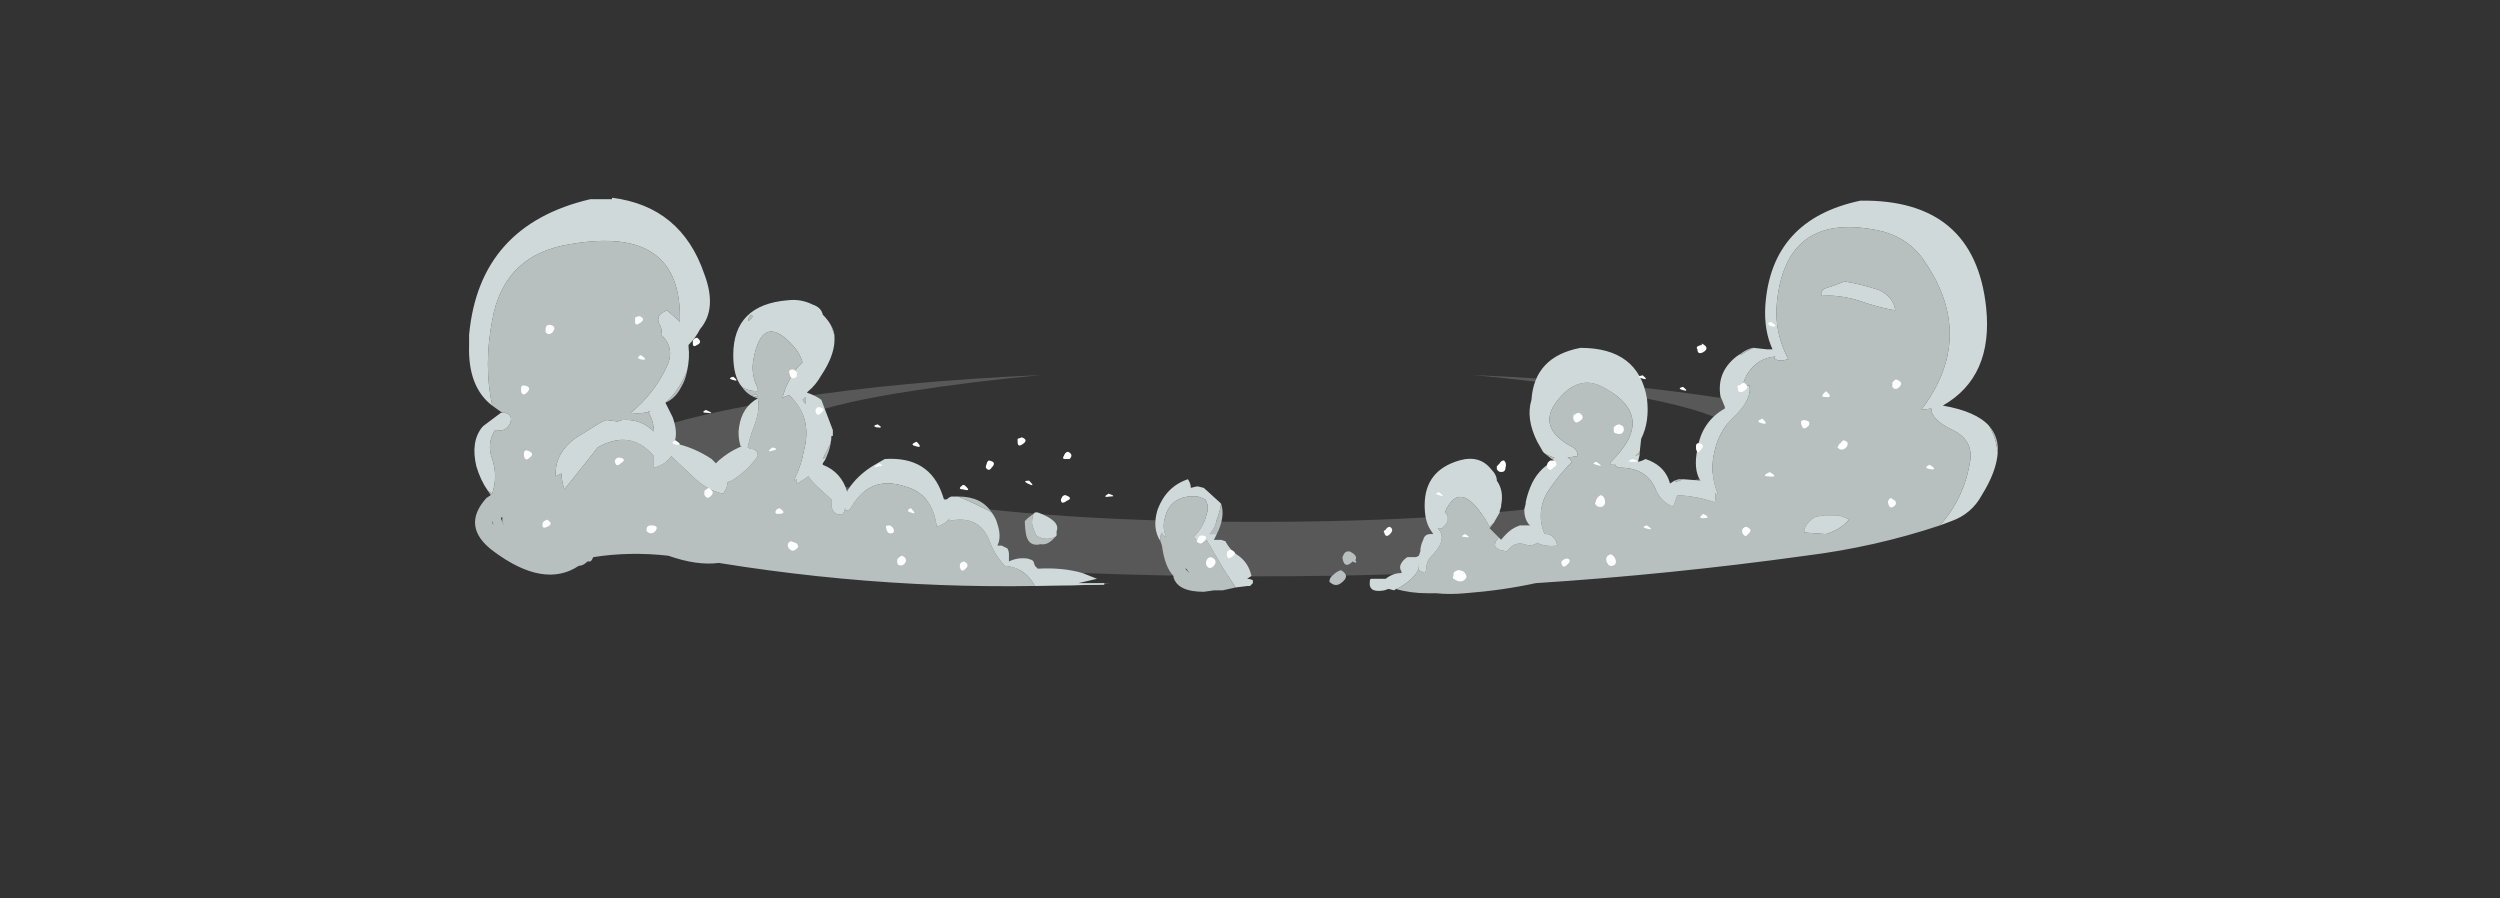 <?xml version="1.0" encoding="UTF-8" standalone="no"?>
<svg xmlns:ffdec="https://www.free-decompiler.com/flash" xmlns:xlink="http://www.w3.org/1999/xlink" ffdec:objectType="frame" height="217.75px" width="606.2px" xmlns="http://www.w3.org/2000/svg">
  <rect width="100%" height="100%" fill="#333333" stroke="none"/>
  <g transform="matrix(1.0, 0.0, 0.0, 1.0, 304.85, 131.95)">
    <use ffdec:characterId="924" height="18.3" transform="matrix(3.727, 0.0, 0.0, 2.667, -160.428, -41.007)" width="86.1" xlink:href="#shape0"/>
    <use ffdec:characterId="1126" height="13.75" transform="matrix(7.0, 0.0, 0.0, 7.0, -191.45, -84.0)" width="53.0" xlink:href="#shape1"/>
  </g>
  <defs>
    <g id="shape0" transform="matrix(1.0, 0.0, 0.0, 1.0, 43.05, 18.3)">
      <path d="M22.5 -16.85 Q18.65 -17.7 14.05 -18.3 23.15 -17.75 30.45 -16.15 43.05 -13.35 43.05 -9.45 43.05 -5.55 30.45 -2.75 17.85 0.0 0.0 0.0 -17.85 0.0 -30.45 -2.75 -43.05 -5.55 -43.05 -9.45 -43.05 -13.35 -30.45 -16.15 -23.15 -17.75 -14.05 -18.3 -18.65 -17.7 -22.5 -16.85 -31.85 -14.85 -31.85 -11.9 -31.85 -9.05 -22.5 -7.0 -13.2 -4.95 0.0 -4.95 13.2 -4.95 22.5 -7.0 31.85 -9.05 31.85 -11.9 31.85 -14.85 22.5 -16.85" fill="#afafaf" fill-opacity="0.306" fill-rule="evenodd" stroke="none"/>
    </g>
    <g id="shape1" transform="matrix(1.0, 0.0, 0.0, 1.0, 27.35, 12.0)">
      <path d="M13.25 -3.2 L13.25 -3.1 13.2 -3.1 13.1 -3.05 13.25 -3.2 M14.45 -2.2 L14.6 -2.25 14.75 -2.25 14.5 -2.15 14.45 -2.2 M16.75 -6.6 Q16.95 -6.75 17.15 -6.8 L17.2 -6.8 Q16.95 -6.7 16.75 -6.55 L16.75 -6.6 M17.65 -6.75 L17.8 -6.75 17.65 -6.75 M25.35 -4.1 Q25.7 -3.7 25.65 -3.15 25.6 -3.7 25.35 -4.1 M23.65 -0.65 Q21.4 0.1 19.0 0.4 14.3 1.05 9.65 1.35 8.5 1.6 7.2 1.7 6.65 1.75 6.2 1.7 L5.9 1.7 Q5.3 1.7 4.8 1.55 L4.85 1.55 Q5.65 1.1 5.6 0.65 L5.6 0.9 5.8 1.0 5.85 0.9 Q5.85 0.55 6.1 0.35 6.6 -0.2 6.25 -0.55 L6.4 -0.55 6.55 -0.7 6.6 -0.8 6.6 -1.0 6.5 -1.1 Q6.95 -2.15 7.7 -1.15 7.9 -0.9 8.05 -0.6 L8.2 -0.75 8.05 -0.55 8.35 -0.25 8.35 -0.2 Q8.2 -0.05 8.25 0.1 8.3 0.15 8.4 0.2 L8.65 0.25 Q8.9 -0.1 9.25 0.0 9.5 0.1 9.7 -0.05 9.95 0.1 10.4 0.05 L10.35 -0.1 Q10.25 -0.3 10.05 -0.35 L9.95 -0.35 Q9.65 -1.1 10.05 -1.8 10.45 -2.4 10.9 -2.85 10.85 -2.95 10.75 -3.0 L11.1 -3.05 Q11.1 -3.3 10.85 -3.4 9.5 -4.15 10.65 -5.25 11.3 -5.85 12.05 -5.4 13.85 -4.4 12.25 -2.85 12.2 -2.75 12.25 -2.75 L12.4 -2.75 Q12.45 -2.65 12.55 -2.65 13.5 -2.65 13.8 -1.9 14.0 -1.45 14.4 -1.3 14.5 -1.5 14.55 -1.7 15.3 -1.65 15.85 -1.45 15.9 -1.65 15.85 -1.8 L15.9 -1.7 15.95 -1.75 Q15.65 -2.5 15.85 -3.25 16.0 -3.9 16.45 -4.35 17.15 -5.0 17.05 -5.5 L16.8 -5.45 Q16.85 -5.65 16.95 -5.85 17.3 -6.45 17.95 -6.5 L17.9 -6.45 Q18.05 -6.3 18.35 -6.4 L18.4 -6.4 Q17.9 -7.35 18.0 -8.35 18.3 -11.45 21.35 -10.9 22.55 -10.7 23.15 -9.75 24.9 -7.15 23.0 -4.65 L23.35 -4.7 Q23.35 -4.3 24.1 -3.95 24.8 -3.6 24.7 -2.9 24.5 -1.6 23.65 -0.65 M10.2 -2.95 L9.95 -3.15 Q10.1 -3.05 10.3 -3.0 L10.2 -2.95 M19.65 -1.0 L19.35 -0.95 Q19.05 -0.8 18.95 -0.5 L18.95 -0.4 19.0 -0.4 19.7 -0.35 Q20.2 -0.5 20.5 -0.85 20.25 -1.0 20.0 -1.0 L19.65 -1.0 M19.95 -8.95 L19.65 -8.85 Q19.5 -8.75 19.55 -8.6 20.1 -8.65 20.8 -8.45 21.5 -8.2 22.1 -8.1 22.05 -8.55 21.55 -8.8 20.95 -9.0 20.35 -9.1 L19.95 -8.95 M3.15 0.25 L3.2 0.25 Q3.5 0.4 3.4 0.55 3.5 0.7 3.3 0.6 L3.25 0.65 Q3.0 0.85 2.95 0.45 L3.0 0.35 Q3.05 0.25 3.15 0.25 M2.9 0.9 Q3.25 1.1 2.9 1.35 2.7 1.5 2.5 1.3 2.5 1.15 2.65 1.05 2.75 0.95 2.9 0.9 M-26.5 -4.8 Q-26.8 -6.2 -26.5 -7.75 -26.1 -10.05 -23.75 -10.4 -19.9 -11.05 -20.0 -7.7 -20.2 -7.9 -20.45 -8.1 L-20.55 -8.05 Q-20.85 -7.9 -20.7 -7.6 -20.6 -7.45 -20.65 -7.25 -20.15 -6.8 -20.45 -6.15 -20.9 -5.2 -21.7 -4.55 -21.35 -4.5 -21.0 -4.6 L-21.1 -4.6 Q-20.9 -4.25 -20.9 -3.9 -21.35 -4.35 -22.0 -4.3 L-22.15 -4.25 -22.55 -4.3 Q-22.7 -4.25 -22.85 -4.15 L-23.25 -3.9 -23.5 -3.75 Q-24.35 -3.2 -24.3 -2.35 L-24.1 -2.45 Q-24.1 -2.2 -24.0 -1.9 L-23.0 -3.15 -22.85 -3.35 Q-21.7 -4.0 -20.9 -3.05 L-20.9 -2.65 Q-20.5 -2.75 -20.3 -3.05 L-19.45 -2.25 Q-19.0 -1.85 -18.5 -1.75 -18.35 -1.95 -18.35 -2.15 L-18.2 -2.2 Q-17.65 -2.55 -17.3 -3.05 -17.3 -3.3 -17.55 -3.3 L-17.65 -3.35 Q-17.6 -3.6 -17.5 -3.9 -17.2 -4.6 -17.3 -5.05 -17.65 -5.15 -17.85 -5.45 -17.65 -5.3 -17.3 -5.3 -17.3 -5.35 -17.3 -5.4 -17.55 -5.9 -17.45 -6.4 -17.15 -8.0 -16.15 -6.95 -15.85 -6.65 -15.75 -6.3 L-15.9 -6.15 Q-16.3 -5.65 -16.45 -5.05 -16.35 -5.15 -16.2 -5.15 -15.4 -4.4 -15.7 -3.25 -15.8 -2.7 -16.05 -2.2 L-15.95 -2.25 -15.95 -2.1 Q-15.75 -2.2 -15.55 -2.35 -15.45 -2.2 -15.3 -2.05 L-14.75 -1.55 -14.75 -1.3 Q-14.65 -0.95 -14.35 -1.05 L-14.25 -1.25 -14.3 -1.2 Q-14.15 -1.1 -14.05 -1.3 -13.4 -2.4 -12.2 -2.0 -11.25 -1.75 -11.1 -0.6 -10.8 -0.7 -10.65 -0.9 L-10.7 -0.8 Q-9.6 -1.05 -9.25 -0.05 -9.1 0.35 -8.75 0.75 -8.05 0.8 -7.7 1.45 L-5.3 1.4 -5.3 1.35 -5.1 1.35 Q-11.85 1.75 -18.65 0.65 -19.4 0.75 -20.4 0.4 -21.75 0.25 -23.0 0.45 L-23.05 0.55 -23.1 0.6 -23.2 0.6 Q-23.35 0.75 -23.5 0.75 -24.7 1.55 -26.45 0.25 -27.6 -0.6 -26.7 -1.6 L-26.55 -1.7 -26.65 -1.85 -26.5 -1.75 Q-26.3 -2.35 -26.5 -2.95 -26.7 -3.5 -26.4 -3.95 L-26.3 -3.95 Q-26.05 -3.9 -25.9 -4.15 -25.85 -4.2 -25.85 -4.35 -25.85 -4.5 -26.05 -4.55 L-26.2 -4.55 -26.15 -4.55 -26.5 -4.8 M-20.5 -4.9 Q-20.2 -5.15 -20.0 -5.5 -19.85 -5.75 -19.75 -6.0 -19.8 -5.7 -19.95 -5.45 -20.15 -5.05 -20.5 -4.9 M-26.1 -0.65 L-26.15 -0.8 -26.15 -0.95 -26.2 -0.9 -26.1 -0.65 M-26.45 -0.65 L-26.5 -0.8 -26.5 -0.75 -26.45 -0.65 M-14.65 -6.95 L-14.65 -7.25 -14.75 -7.55 Q-14.6 -7.3 -14.65 -6.95 M-14.75 -3.75 Q-14.75 -3.5 -14.85 -3.2 L-14.95 -2.95 -15.0 -3.0 -15.05 -2.95 Q-14.95 -3.15 -14.8 -3.45 -14.75 -3.6 -14.75 -3.75 M-10.35 -1.65 Q-9.55 -1.65 -9.2 -1.1 -9.75 -1.4 -10.35 -1.65 M-6.05 1.0 Q-5.8 1.1 -5.55 1.2 L-6.05 1.0 M-15.65 -4.85 L-15.75 -5.0 -15.65 -5.1 -15.65 -4.85 M-17.3 -5.1 L-17.35 -5.2 -17.5 -5.15 -17.3 -5.1 M-17.6 -7.75 Q-17.7 -7.7 -17.55 -7.95 -17.4 -7.9 -17.6 -7.75 M-7.75 -1.05 Q-7.8 -0.95 -7.8 -0.7 -7.75 -0.5 -7.65 -0.3 -7.35 -0.1 -7.0 -0.25 -7.25 0.05 -7.5 0.0 -7.9 0.1 -8.0 -0.3 -8.05 -0.55 -8.05 -0.8 L-7.95 -0.9 -7.75 -1.05 M-3.35 -0.1 L-3.35 -0.3 -3.3 -0.4 Q-3.3 -0.3 -3.15 -0.25 -3.3 -0.55 -3.2 -0.9 -3.05 -1.55 -2.4 -1.65 L-2.05 -1.65 -1.8 -1.55 Q-1.65 -1.3 -1.75 -1.05 -1.85 -0.6 -2.2 -0.25 L-2.15 -0.2 Q-1.95 0.1 -1.75 -0.15 L-1.7 -0.05 -1.2 0.8 -0.75 1.5 -1.2 1.6 -1.5 1.6 -1.85 1.65 Q-2.75 1.65 -2.9 1.15 L-2.9 1.1 Q-3.2 0.8 -3.3 0.05 L-3.35 -0.1 M-1.4 -0.35 L-1.65 -0.35 -1.6 -0.4 Q-1.45 -0.6 -1.4 -0.85 -1.3 -1.1 -1.25 -1.4 -1.1 -0.95 -1.4 -0.35 M-2.35 1.0 L-2.45 0.85 -2.5 0.85 -2.35 1.0" fill="#b7bfbf" fill-rule="evenodd" stroke="none"/>
      <path d="M9.95 -3.15 L9.9 -3.2 9.7 -3.55 Q9.3 -4.35 9.5 -5.0 9.6 -6.5 11.2 -6.8 13.2 -6.8 13.5 -5.05 13.6 -4.25 13.3 -3.65 L13.25 -3.2 13.1 -3.05 13.2 -3.1 13.25 -3.1 13.2 -2.9 13.2 -2.85 13.35 -2.9 13.45 -2.95 Q14.05 -2.75 14.25 -2.25 L14.3 -2.1 14.45 -2.2 14.5 -2.15 14.75 -2.25 15.4 -2.2 15.35 -2.2 Q15.1 -2.6 15.25 -3.3 15.4 -4.25 16.2 -4.7 L16.2 -4.75 16.1 -5.0 16.05 -5.1 Q15.9 -5.95 16.6 -6.5 L16.75 -6.6 16.75 -6.55 Q16.95 -6.7 17.2 -6.8 L17.65 -6.75 17.8 -6.75 17.85 -6.75 Q17.55 -7.4 17.6 -8.25 17.8 -11.25 20.9 -11.9 24.85 -11.95 25.25 -8.2 25.5 -5.8 23.75 -4.8 24.9 -4.6 25.35 -4.1 25.6 -3.7 25.65 -3.15 25.6 -2.5 25.1 -1.7 24.75 -1.05 24.05 -0.8 L23.65 -0.65 Q24.5 -1.6 24.7 -2.9 24.8 -3.6 24.1 -3.95 23.35 -4.3 23.35 -4.7 L23.0 -4.65 Q24.9 -7.15 23.15 -9.75 22.55 -10.7 21.35 -10.9 18.3 -11.45 18.0 -8.35 17.9 -7.35 18.4 -6.4 L18.35 -6.4 Q18.05 -6.3 17.9 -6.45 L17.95 -6.5 Q17.3 -6.45 16.95 -5.85 16.85 -5.65 16.8 -5.45 L17.05 -5.5 Q17.15 -5.0 16.45 -4.35 16.0 -3.9 15.85 -3.25 15.65 -2.5 15.95 -1.75 L15.9 -1.7 15.85 -1.8 Q15.9 -1.65 15.85 -1.45 15.3 -1.65 14.55 -1.7 14.5 -1.5 14.4 -1.3 14.0 -1.45 13.8 -1.9 13.5 -2.65 12.55 -2.65 12.45 -2.65 12.4 -2.75 L12.25 -2.75 Q12.2 -2.75 12.25 -2.85 13.85 -4.4 12.05 -5.4 11.3 -5.85 10.65 -5.25 9.5 -4.15 10.85 -3.4 11.1 -3.3 11.1 -3.05 L10.75 -3.0 Q10.85 -2.95 10.9 -2.85 10.45 -2.4 10.05 -1.8 9.65 -1.1 9.95 -0.35 L10.05 -0.35 Q10.25 -0.3 10.35 -0.1 L10.4 0.05 Q9.95 0.1 9.7 -0.05 9.5 0.1 9.25 0.0 8.9 -0.1 8.65 0.25 L8.4 0.2 Q8.3 0.15 8.25 0.1 8.2 -0.05 8.35 -0.2 L8.35 -0.25 8.45 -0.15 Q8.6 -0.35 8.8 -0.5 8.95 -0.6 9.1 -0.65 L9.45 -0.65 9.4 -0.7 Q9.25 -0.9 9.25 -1.2 L9.3 -1.4 9.3 -1.45 Q9.35 -1.7 9.45 -1.95 9.7 -2.6 10.3 -2.9 L10.2 -2.95 10.3 -3.0 Q10.1 -3.05 9.95 -3.15 M4.8 1.55 L4.75 1.6 4.55 1.55 4.4 1.6 Q3.85 1.7 3.9 1.3 3.9 1.2 3.95 1.2 L4.45 1.2 Q4.7 1.0 5.0 1.0 L5.0 0.95 Q4.9 0.8 5.0 0.65 5.05 0.55 5.2 0.45 L5.5 0.45 5.6 0.4 5.65 0.25 Q5.65 0.05 5.75 -0.15 5.8 -0.35 6.0 -0.35 L6.1 -0.35 6.0 -0.5 Q5.8 -0.8 5.8 -1.35 5.8 -2.55 7.0 -2.9 7.7 -3.1 8.1 -2.6 8.3 -2.4 8.3 -2.2 8.55 -1.85 8.45 -1.35 L8.45 -1.3 8.4 -1.15 8.4 -1.1 8.2 -0.75 8.05 -0.6 Q7.9 -0.9 7.7 -1.15 6.95 -2.15 6.5 -1.1 L6.6 -1.0 6.6 -0.8 6.55 -0.7 6.4 -0.55 6.25 -0.55 Q6.6 -0.2 6.1 0.35 5.85 0.55 5.85 0.9 L5.8 1.0 5.6 0.9 5.6 0.65 Q5.65 1.1 4.85 1.55 L4.8 1.55 M19.95 -8.95 L20.35 -9.1 Q20.95 -9.0 21.55 -8.8 22.05 -8.55 22.1 -8.1 21.5 -8.2 20.8 -8.45 20.1 -8.65 19.55 -8.6 19.5 -8.75 19.65 -8.85 L19.95 -8.95 M19.65 -1.0 L20.0 -1.0 Q20.25 -1.0 20.5 -0.85 20.2 -0.5 19.7 -0.35 L19.0 -0.4 18.95 -0.4 18.95 -0.5 Q19.05 -0.8 19.35 -0.95 L19.65 -1.0 M-26.5 -4.8 Q-27.35 -5.45 -27.3 -6.9 L-27.3 -7.25 Q-26.95 -11.05 -23.1 -11.95 L-22.35 -11.95 -22.35 -12.0 Q-19.95 -11.7 -19.15 -9.35 -18.7 -8.15 -19.3 -7.45 -19.45 -7.15 -19.7 -6.9 L-19.7 -6.85 Q-19.65 -6.45 -19.75 -6.0 -19.85 -5.75 -20.0 -5.5 -20.2 -5.15 -20.5 -4.9 L-20.25 -4.4 Q-20.05 -3.85 -20.2 -3.5 -19.5 -3.35 -18.9 -2.95 L-18.75 -2.8 -18.65 -2.9 Q-18.3 -3.2 -17.95 -3.35 L-17.85 -3.4 -17.9 -3.4 Q-18.0 -3.75 -17.95 -4.05 -17.85 -4.75 -17.3 -5.05 -17.2 -4.6 -17.5 -3.9 -17.6 -3.6 -17.65 -3.35 L-17.55 -3.3 Q-17.3 -3.3 -17.3 -3.05 -17.65 -2.55 -18.2 -2.2 L-18.35 -2.15 Q-18.35 -1.95 -18.5 -1.75 -19.0 -1.85 -19.45 -2.25 L-20.3 -3.05 Q-20.5 -2.75 -20.9 -2.65 L-20.9 -3.05 Q-21.7 -4.0 -22.85 -3.35 L-23.0 -3.15 -24.0 -1.9 Q-24.1 -2.2 -24.1 -2.45 L-24.3 -2.35 Q-24.35 -3.2 -23.5 -3.75 L-23.25 -3.9 -22.85 -4.15 Q-22.7 -4.25 -22.55 -4.3 L-22.15 -4.25 -22.0 -4.3 Q-21.35 -4.35 -20.9 -3.9 -20.9 -4.25 -21.1 -4.6 L-21.0 -4.6 Q-21.35 -4.5 -21.7 -4.55 -20.9 -5.2 -20.45 -6.15 -20.15 -6.8 -20.65 -7.25 -20.6 -7.45 -20.7 -7.6 -20.85 -7.9 -20.55 -8.05 L-20.45 -8.1 Q-20.2 -7.9 -20.0 -7.7 -19.9 -11.05 -23.75 -10.4 -26.1 -10.05 -26.5 -7.75 -26.8 -6.2 -26.5 -4.8 M-26.2 -4.55 L-26.05 -4.55 Q-25.85 -4.5 -25.85 -4.35 -25.85 -4.2 -25.9 -4.15 -26.05 -3.9 -26.3 -3.95 L-26.4 -3.95 Q-26.7 -3.5 -26.5 -2.95 -26.3 -2.35 -26.5 -1.75 L-26.65 -1.85 Q-26.9 -2.2 -27.05 -2.7 -27.25 -3.55 -26.85 -4.05 L-26.8 -4.1 -26.2 -4.55 M-5.3 1.35 L-5.3 1.4 -7.7 1.45 Q-8.05 0.8 -8.75 0.75 -9.1 0.35 -9.25 -0.05 -9.6 -1.05 -10.7 -0.8 L-10.65 -0.9 Q-10.8 -0.7 -11.1 -0.6 -11.25 -1.75 -12.2 -2.0 -13.4 -2.4 -14.05 -1.3 -14.15 -1.1 -14.3 -1.2 L-14.25 -1.25 -14.35 -1.05 Q-14.65 -0.95 -14.75 -1.3 L-14.75 -1.55 -15.3 -2.05 Q-15.45 -2.2 -15.55 -2.35 -15.75 -2.2 -15.95 -2.1 L-15.95 -2.25 -16.05 -2.2 Q-15.8 -2.7 -15.7 -3.25 -15.4 -4.4 -16.2 -5.15 -16.35 -5.15 -16.45 -5.05 -16.3 -5.65 -15.9 -6.15 L-15.75 -6.3 Q-15.85 -6.65 -16.15 -6.95 -17.15 -8.0 -17.45 -6.4 -17.55 -5.9 -17.3 -5.4 -17.3 -5.35 -17.3 -5.3 -17.65 -5.3 -17.85 -5.45 -18.15 -5.8 -18.15 -6.55 -18.15 -8.3 -16.25 -8.45 -15.8 -8.5 -15.4 -8.3 -15.1 -8.2 -15.05 -7.95 -14.85 -7.75 -14.75 -7.55 L-14.65 -7.25 -14.65 -6.95 Q-14.7 -6.45 -15.1 -5.85 -15.3 -5.5 -15.55 -5.3 L-15.6 -5.25 Q-15.3 -5.15 -15.1 -5.0 L-14.7 -3.95 -14.7 -3.75 -14.75 -3.75 Q-14.75 -3.6 -14.8 -3.45 -14.95 -3.15 -15.05 -2.95 L-15.0 -3.0 -14.95 -2.95 -15.05 -2.8 -15.05 -2.75 Q-14.4 -2.5 -14.2 -1.8 L-14.2 -1.85 Q-13.85 -2.4 -13.25 -2.75 L-12.9 -2.95 Q-11.35 -3.05 -10.9 -1.7 L-10.85 -1.55 -10.75 -1.55 -10.7 -1.6 -10.6 -1.65 -10.35 -1.65 Q-9.75 -1.4 -9.2 -1.1 -9.05 -0.9 -9.0 -0.7 -8.85 -0.25 -9.0 0.05 L-8.85 0.05 -8.65 0.15 Q-8.6 0.25 -8.6 0.35 L-8.6 0.6 Q-8.3 0.45 -7.95 0.5 L-7.8 0.55 -7.75 0.6 -7.7 0.75 -7.6 0.85 Q-6.75 0.8 -6.05 1.0 L-5.55 1.2 -6.2 1.35 -5.3 1.35 M-17.6 -7.75 Q-17.4 -7.9 -17.55 -7.95 -17.7 -7.7 -17.6 -7.75 M-17.3 -5.1 L-17.5 -5.15 -17.35 -5.2 -17.3 -5.1 M-15.65 -4.85 L-15.65 -5.1 -15.75 -5.0 -15.65 -4.85 M-7.0 -0.25 Q-7.35 -0.1 -7.65 -0.3 -7.75 -0.5 -7.8 -0.7 -7.8 -0.95 -7.75 -1.05 L-7.7 -1.1 -7.6 -1.1 Q-6.8 -0.8 -6.95 -0.45 -6.95 -0.4 -6.95 -0.3 L-7.0 -0.25 M-0.75 1.5 L-1.2 0.8 -1.7 -0.05 -1.75 -0.15 Q-1.95 0.1 -2.15 -0.2 L-2.2 -0.25 Q-1.85 -0.6 -1.75 -1.05 -1.65 -1.3 -1.8 -1.55 L-2.05 -1.65 -2.4 -1.65 Q-3.05 -1.55 -3.2 -0.9 -3.3 -0.55 -3.15 -0.25 -3.3 -0.3 -3.3 -0.4 L-3.35 -0.3 -3.35 -0.1 Q-3.65 -0.55 -3.45 -1.2 -3.15 -2.0 -2.4 -2.25 -2.3 -2.1 -2.3 -1.95 L-2.1 -2.0 -2.05 -2.0 -1.85 -1.95 -1.3 -1.45 -1.25 -1.4 Q-1.3 -1.1 -1.4 -0.85 -1.45 -0.6 -1.6 -0.4 L-1.65 -0.35 -1.4 -0.35 -1.5 -0.15 -1.25 -0.15 -1.1 -0.1 Q-0.95 0.2 -0.65 0.4 -0.3 0.65 -0.2 1.1 L-0.35 1.2 Q-0.25 1.2 -0.15 1.25 -0.15 1.3 -0.15 1.35 L-0.25 1.45 -0.35 1.45 -0.75 1.5" fill="#d0d9d9" fill-rule="evenodd" stroke="none"/>
      <path d="M4.6 -0.35 Q4.45 -0.2 4.4 -0.4 4.35 -0.45 4.45 -0.5 4.5 -0.6 4.6 -0.6 4.75 -0.5 4.6 -0.35 M11.15 -4.55 Q11.4 -4.4 11.15 -4.25 11.0 -4.15 10.95 -4.35 L10.95 -4.45 Q11.05 -4.55 11.15 -4.55 M8.45 -2.5 Q8.35 -2.5 8.3 -2.6 L8.3 -2.7 8.4 -2.8 Q8.45 -2.9 8.55 -2.9 8.65 -2.8 8.6 -2.65 8.6 -2.5 8.45 -2.5 M7.2 -0.35 Q7.45 -0.2 7.2 -0.25 7.0 -0.25 7.2 -0.35 M6.3 -1.7 Q6.1 -1.75 6.3 -1.8 6.55 -1.6 6.3 -1.7 M10.25 -2.65 Q10.15 -2.5 10.05 -2.65 10.0 -2.8 10.15 -2.9 L10.3 -2.9 Q10.45 -2.75 10.25 -2.65 M17.8 -7.55 Q17.6 -7.65 17.8 -7.7 18.1 -7.5 17.8 -7.55 M16.85 -5.3 Q16.65 -5.2 16.65 -5.4 16.6 -5.5 16.7 -5.5 L16.85 -5.6 Q17.1 -5.45 16.85 -5.3 M15.4 -6.95 Q15.7 -6.8 15.45 -6.65 15.25 -6.55 15.25 -6.75 15.2 -6.8 15.25 -6.85 15.35 -6.9 15.4 -6.9 L15.4 -6.95 M14.75 -5.45 Q15.0 -5.25 14.7 -5.35 14.55 -5.4 14.75 -5.45 M12.55 -4.15 L12.65 -4.1 Q12.7 -4.05 12.7 -3.95 12.65 -3.75 12.4 -3.85 12.35 -3.85 12.35 -3.95 12.35 -4.0 12.35 -4.05 12.45 -4.15 12.55 -4.15 M13.35 -5.85 Q13.6 -5.65 13.3 -5.75 13.1 -5.8 13.35 -5.85 M13.0 -2.95 Q13.35 -2.85 13.0 -2.85 12.75 -2.85 13.0 -2.95 M11.75 -2.75 Q11.55 -2.8 11.75 -2.85 12.05 -2.65 11.75 -2.75 M12.05 -1.45 Q12.05 -1.35 11.95 -1.3 11.8 -1.25 11.7 -1.4 L11.75 -1.55 Q11.8 -1.65 11.9 -1.7 12.05 -1.65 12.05 -1.45 M13.45 -0.55 Q13.3 -0.6 13.5 -0.65 13.8 -0.45 13.45 -0.55 M15.2 -3.4 Q15.2 -3.5 15.3 -3.5 15.55 -3.45 15.35 -3.25 15.25 -3.1 15.2 -3.3 L15.2 -3.4 M15.45 -1.05 Q15.75 -0.9 15.45 -0.9 15.25 -0.9 15.45 -1.05 M17.0 -0.35 Q16.9 -0.2 16.8 -0.4 L16.8 -0.5 Q16.85 -0.6 16.95 -0.6 17.2 -0.5 17.0 -0.35 M22.1 -5.7 L22.15 -5.7 Q22.4 -5.6 22.25 -5.45 22.1 -5.3 22.0 -5.45 L22.0 -5.6 22.1 -5.7 M17.45 -4.2 Q17.25 -4.25 17.5 -4.35 17.75 -4.1 17.45 -4.2 M19.1 -4.25 Q19.15 -4.2 19.1 -4.1 18.9 -3.9 18.85 -4.15 18.8 -4.3 18.95 -4.3 19.0 -4.3 19.1 -4.25 M19.7 -5.3 Q20.0 -5.05 19.65 -5.1 19.5 -5.1 19.65 -5.25 L19.7 -5.3 M17.75 -2.5 Q18.1 -2.3 17.7 -2.35 17.45 -2.35 17.75 -2.5 M20.15 -3.45 L20.3 -3.6 Q20.55 -3.55 20.4 -3.35 20.25 -3.2 20.1 -3.35 L20.15 -3.45 M22.1 -1.5 Q22.15 -1.4 22.1 -1.35 21.9 -1.15 21.85 -1.45 21.85 -1.55 21.95 -1.6 L22.1 -1.5 M23.3 -2.6 Q23.05 -2.65 23.3 -2.75 23.6 -2.55 23.3 -2.6 M12.4 0.5 Q12.45 0.6 12.4 0.7 12.2 0.85 12.1 0.6 12.05 0.4 12.25 0.35 12.35 0.4 12.4 0.5 M10.75 0.5 Q10.9 0.55 10.75 0.7 10.6 0.85 10.55 0.7 10.5 0.6 10.6 0.55 10.65 0.5 10.75 0.5 M6.95 0.9 Q7.05 0.9 7.15 0.95 7.25 1.05 7.25 1.15 7.1 1.4 6.8 1.2 6.75 1.15 6.8 1.1 L6.8 1.05 Q6.8 0.95 6.85 0.95 L6.95 0.9 M-24.4 -7.35 Q-24.55 -7.2 -24.65 -7.35 L-24.65 -7.45 Q-24.65 -7.6 -24.5 -7.6 -24.25 -7.55 -24.4 -7.35 M-25.4 -5.5 Q-25.1 -5.45 -25.3 -5.25 -25.45 -5.1 -25.5 -5.3 L-25.5 -5.4 Q-25.5 -5.5 -25.4 -5.5 M-25.2 -3.0 Q-25.35 -2.85 -25.4 -3.05 L-25.4 -3.15 Q-25.4 -3.25 -25.3 -3.25 -25.0 -3.15 -25.2 -3.0 M-24.75 -0.75 L-24.7 -0.8 -24.6 -0.85 Q-24.35 -0.7 -24.6 -0.6 -24.8 -0.5 -24.75 -0.75 M-21.4 -7.65 Q-21.55 -7.55 -21.55 -7.7 L-21.55 -7.85 Q-21.45 -7.9 -21.4 -7.9 -21.15 -7.8 -21.4 -7.65 M-19.55 -6.95 L-19.55 -7.05 Q-19.5 -7.15 -19.4 -7.15 -19.2 -7.0 -19.4 -6.9 -19.55 -6.8 -19.55 -6.95 M-18.2 -5.7 Q-18.35 -5.75 -18.15 -5.8 -17.9 -5.6 -18.2 -5.7 M-19.05 -4.55 Q-19.3 -4.55 -19.1 -4.65 -18.75 -4.5 -19.05 -4.55 M-21.35 -6.55 Q-21.05 -6.35 -21.35 -6.4 -21.55 -6.45 -21.35 -6.55 M-22.25 -2.9 Q-22.2 -3.0 -22.1 -3.0 -21.8 -2.95 -22.05 -2.8 -22.2 -2.65 -22.25 -2.85 L-22.25 -2.9 M-20.85 -0.45 Q-21.0 -0.3 -21.15 -0.45 L-21.15 -0.55 Q-21.15 -0.6 -21.05 -0.65 L-21.0 -0.65 Q-20.7 -0.65 -20.85 -0.45 M-18.95 -1.65 Q-19.05 -1.55 -19.15 -1.7 -19.15 -1.8 -19.15 -1.85 L-19.0 -1.95 Q-18.75 -1.8 -18.95 -1.65 M-20.15 -3.6 Q-19.85 -3.4 -20.15 -3.45 -20.35 -3.5 -20.15 -3.6 M-13.15 -4.15 Q-12.9 -4.0 -13.2 -4.05 -13.35 -4.1 -13.15 -4.15 M-15.95 -5.95 Q-15.95 -5.9 -15.95 -5.8 -16.15 -5.65 -16.2 -5.9 -16.25 -6.05 -16.1 -6.05 -16.0 -6.05 -15.95 -5.95 M-15.1 -4.55 Q-15.25 -4.4 -15.3 -4.6 L-15.3 -4.65 Q-15.25 -4.75 -15.2 -4.75 -14.9 -4.7 -15.1 -4.55 M-16.75 -3.25 Q-17.05 -3.15 -16.8 -3.35 -16.55 -3.3 -16.75 -3.25 M-16.0 -0.05 Q-15.9 0.0 -15.9 0.1 -16.1 0.35 -16.25 0.1 -16.3 -0.05 -16.15 -0.1 L-16.0 -0.05 M-16.6 -1.05 Q-16.75 -1.05 -16.65 -1.2 L-16.55 -1.25 Q-16.25 -1.05 -16.6 -1.05 M-11.85 -3.4 Q-12.05 -3.45 -11.8 -3.55 -11.55 -3.3 -11.85 -3.4 M-13.1 -2.8 Q-12.9 -2.7 -13.1 -2.7 -13.4 -2.6 -13.1 -2.8 M-12.0 -1.1 Q-12.2 -1.15 -12.0 -1.25 -11.75 -1.0 -12.0 -1.1 M-12.85 -0.55 Q-12.9 -0.65 -12.75 -0.65 -12.7 -0.65 -12.65 -0.6 -12.55 -0.5 -12.6 -0.4 -12.8 -0.3 -12.85 -0.55 M-8.15 -3.7 Q-7.9 -3.6 -8.15 -3.45 -8.3 -3.35 -8.3 -3.55 L-8.3 -3.65 -8.15 -3.7 M-9.2 -2.65 Q-9.3 -2.5 -9.4 -2.65 L-9.4 -2.7 -9.35 -2.85 -9.3 -2.9 Q-9.0 -2.85 -9.2 -2.65 M-10.15 -2.05 Q-9.85 -1.8 -10.2 -1.9 -10.4 -1.9 -10.2 -2.05 L-10.15 -2.05 M-6.7 -3.05 Q-6.65 -3.2 -6.55 -3.2 -6.35 -3.1 -6.5 -2.95 L-6.7 -2.95 Q-6.75 -3.0 -6.7 -3.05 M-7.95 -2.1 Q-8.15 -2.2 -7.9 -2.2 -7.65 -1.95 -7.95 -2.1 M-6.6 -1.5 Q-6.8 -1.35 -6.8 -1.55 L-6.75 -1.65 Q-6.7 -1.7 -6.65 -1.7 -6.35 -1.6 -6.6 -1.5 M-5.1 -1.65 Q-5.4 -1.6 -5.15 -1.75 -4.85 -1.65 -5.1 -1.65 M-1.85 -0.1 Q-1.95 0.05 -2.1 -0.1 L-2.05 -0.2 Q-2.0 -0.3 -1.95 -0.3 -1.65 -0.3 -1.85 -0.1 M-0.9 0.45 Q-1.0 0.55 -1.05 0.4 L-1.05 0.3 Q-1.05 0.25 -0.95 0.2 L-0.9 0.2 Q-0.65 0.3 -0.9 0.45 M-1.5 0.75 Q-1.65 0.9 -1.75 0.75 -1.8 0.65 -1.75 0.55 -1.7 0.45 -1.6 0.45 -1.35 0.55 -1.5 0.75 M-10.1 0.85 Q-10.25 1.0 -10.3 0.8 L-10.3 0.7 Q-10.25 0.6 -10.15 0.6 -9.95 0.7 -10.1 0.85 M-12.2 0.65 Q-12.3 0.8 -12.45 0.7 -12.5 0.6 -12.45 0.5 -12.35 0.4 -12.3 0.4 -12.1 0.5 -12.2 0.65" fill="#ffffff" fill-rule="evenodd" stroke="none"/>
    </g>
  </defs>
</svg>
